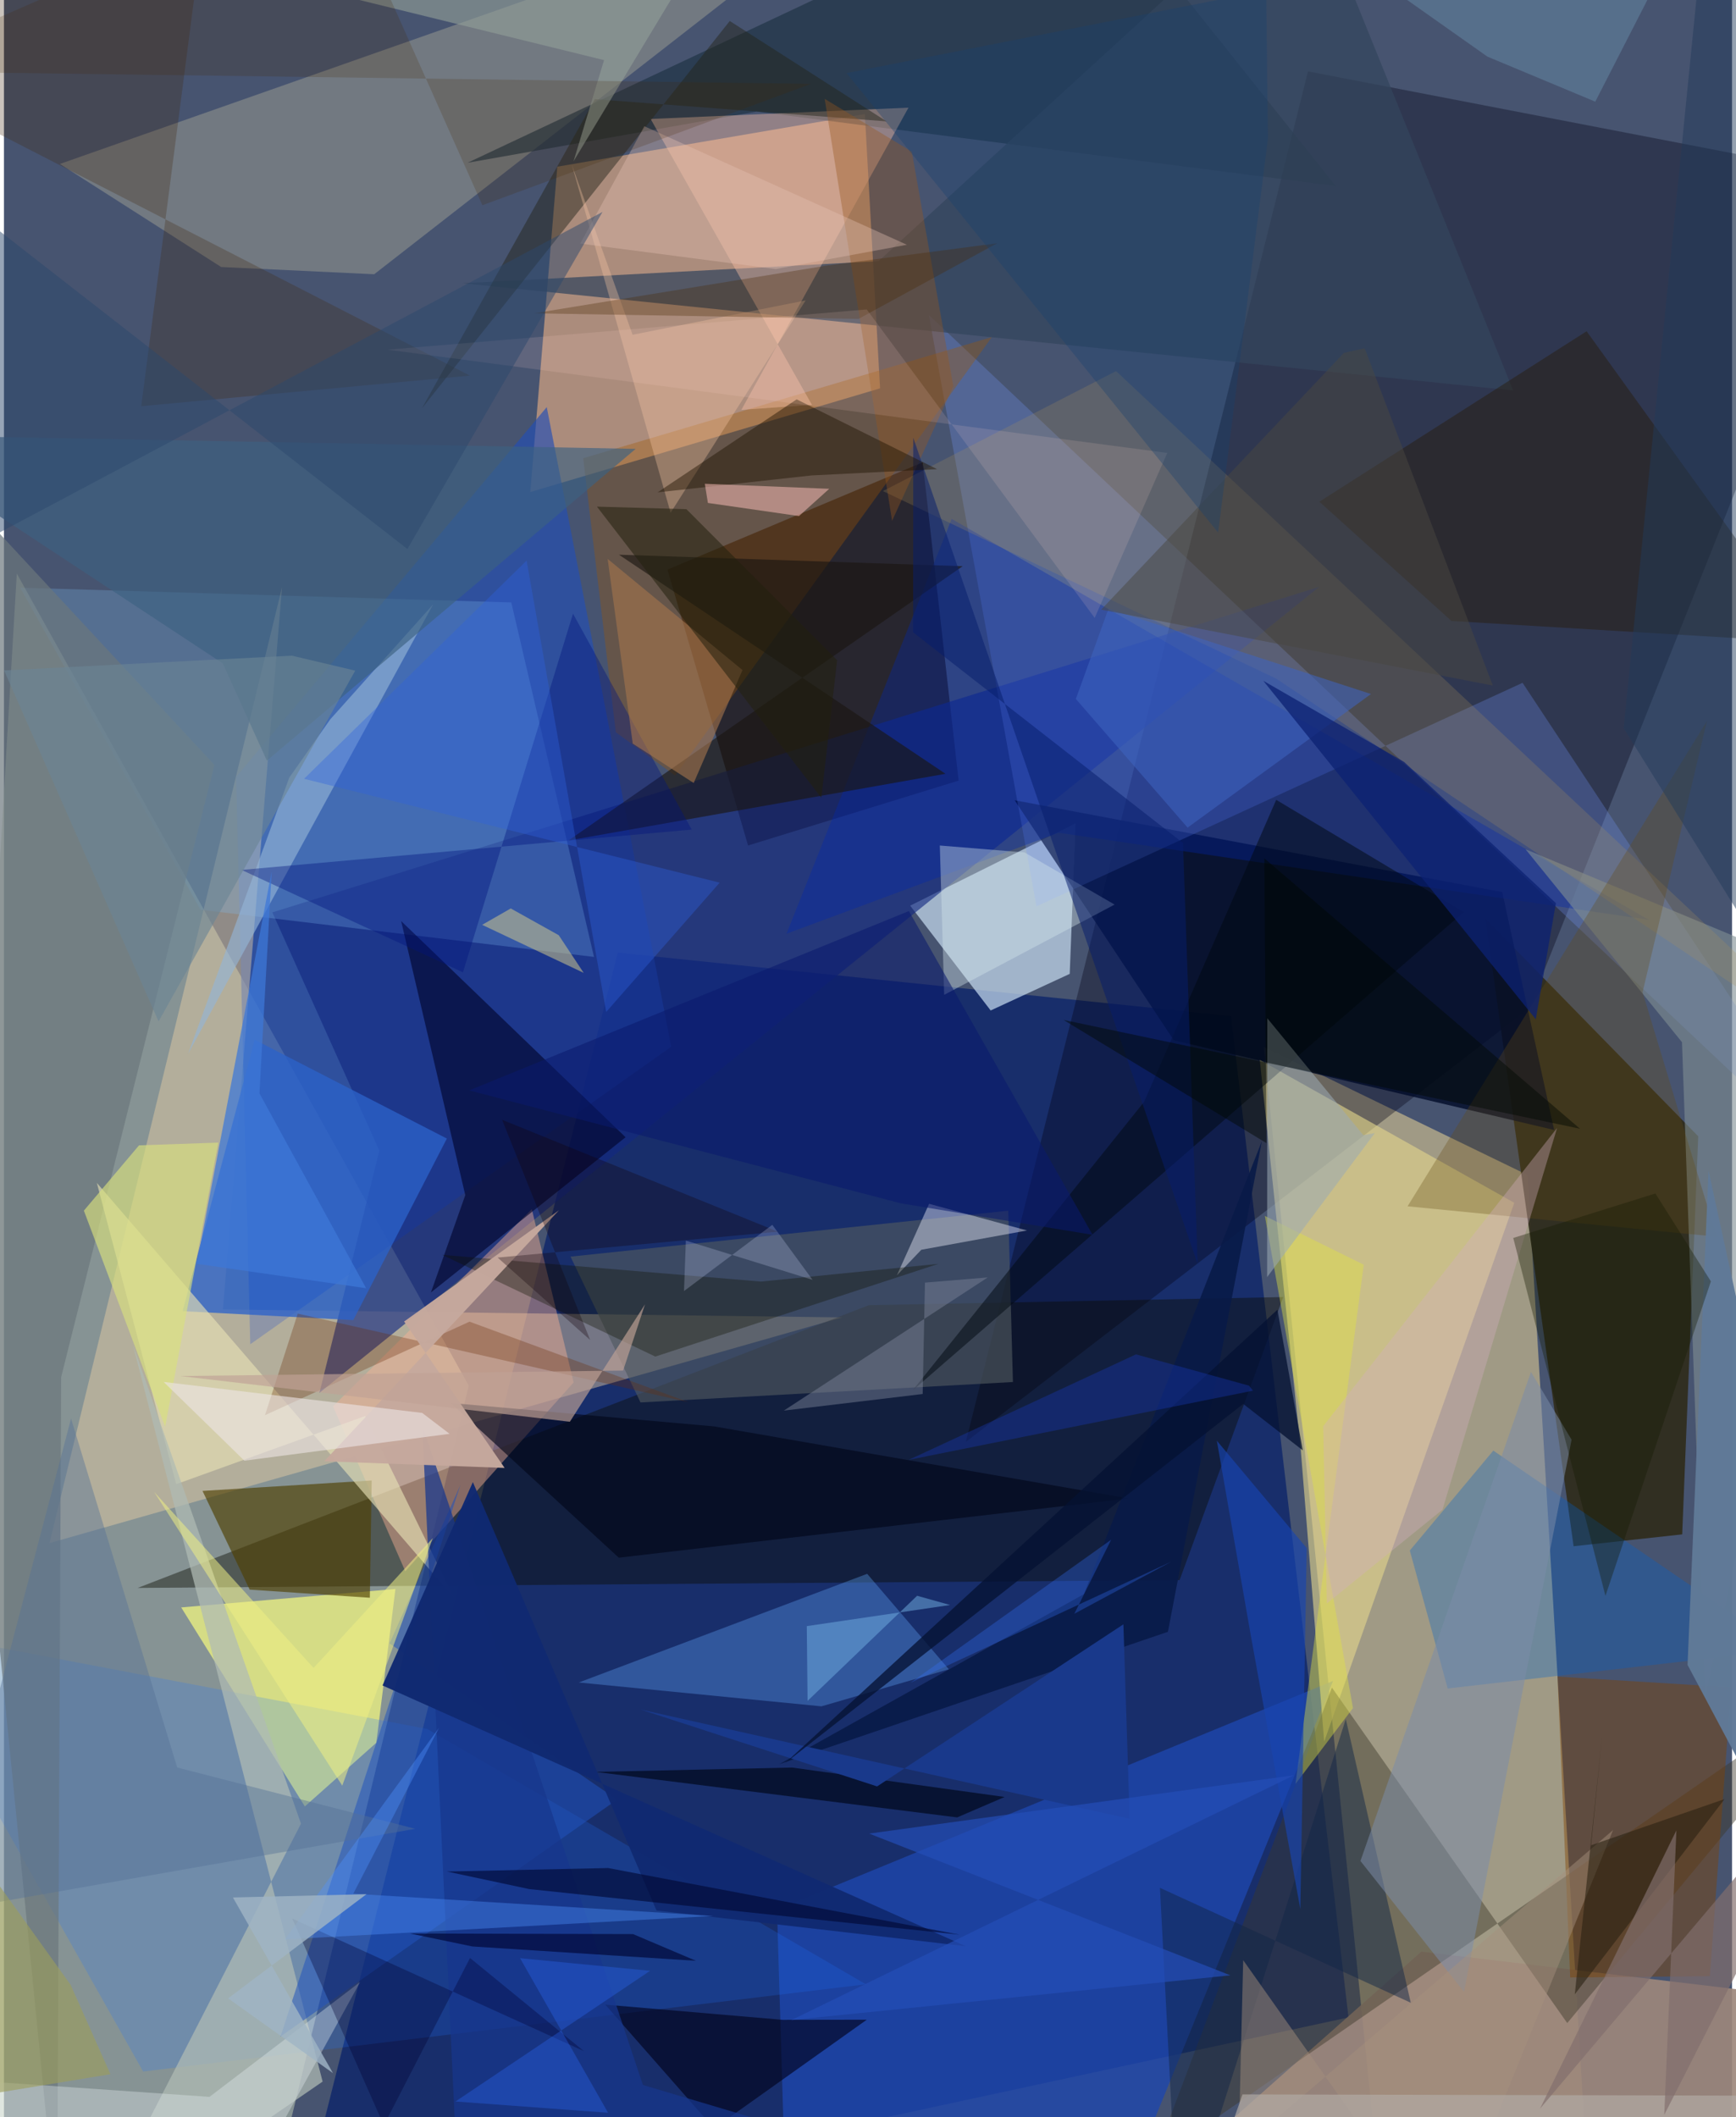 <svg xmlns="http://www.w3.org/2000/svg" width="228" height="278" viewBox="0 0 836 1024"><path fill="#475470" d="M0 0h836v1024H0z"/><path fill="#bfcab4" fill-opacity=".529" d="M-41.299 1086L6.21 277.411l218.643 392.786-92.333 381.23z"/><path fill="#12296a" fill-opacity=".878" d="M139.809 1086l157.16-625.22 296.674 30.629 56.81 484.355z"/><path fill="#e2cf96" fill-opacity=".569" d="M737.112 568.332l28.197 472.388-97.008 45.28-58.8-579.598z"/><path fill="#fbb986" fill-opacity=".553" d="M254.623 237.979l169.212-50.148-7.36-132.67L267.697 80.62z"/><path fill="#000014" fill-opacity=".341" d="M465.347 697.372l272.46-209.659L898 86.031 630.848 34.524z"/><path fill="#224db5" fill-opacity=".647" d="M262.59 196.897L112.324 375.753l6.827 274.424L322.83 506.291z"/><path fill="#2f2c1d" fill-opacity=".933" d="M716.666 444.276l102.977 105.313-7.758 192.534-52.53 5.738z"/><path fill="#160b09" fill-opacity=".624" d="M444.46 223.61l17.374 153.936-101.854 31.388-39.002-133.437z"/><path fill="#ebcfa6" fill-opacity=".443" d="M22.03 746.356l112.486-462.351-28.575 349.317 299.52 3.866z"/><path fill="#0b0a00" fill-opacity=".424" d="M64.673 768.032l504.072-3.803 50.126-136.88-200.454 3.928z"/><path fill="#c7dcf0" fill-opacity=".702" d="M515.587 471.027l2.86-72.805-80.04 39.808 38.936 50.702z"/><path fill="#122881" fill-opacity=".627" d="M129.845 441.288l506.462-157.45-483.68 389.798 28.986-117.098z"/><path fill="#1e46ad" fill-opacity=".784" d="M531.79 1086H378.845l-4.855-162.345 269.007-110.657z"/><path fill="#000b29" fill-opacity=".8" d="M749.944 546.532l-25.119-115.054-235.875-44.426 76.986 116.096z"/><path fill="#e1d48b" fill-opacity=".627" d="M638.687 842.389l91.97-260.638-123.13-69.137 19.744 187.533z"/><path fill="#7698fc" fill-opacity=".267" d="M499.513 438.354l-52.087-286.03L898 577.398 734.656 330.253z"/><path fill="#edf380" fill-opacity=".757" d="M85.748 777.455l103.639-8.924-9.245 74.383-34.578 30.793z"/><path fill="#bab79e" fill-opacity=".38" d="M179.115 132.644L428.925-62 27.063 79.294l78.008 49.848z"/><path fill="#7dbcf5" fill-opacity=".255" d="M285.447 462.83L95.121 440.006 7.833 284.237l237.6 7.153z"/><path fill="#9c877b" fill-opacity=".914" d="M525.32 1086L898 1056.532l-10.655-88.556-201.635-24.035z"/><path fill="#2174ff" fill-opacity=".208" d="M416.952 959.723l-349.63 42.203-121.24-214.822 258.687 49.128z"/><path fill="#3b3629" fill-opacity=".443" d="M756.27 978.491L642.437 816.233l-86.355 229.178 339.597-234.857z"/><path fill="#1d3041" fill-opacity=".647" d="M224.249 78.736l139.844-24.759 280.12 35.956L523.136-62z"/><path fill="#fab294" fill-opacity=".435" d="M159.19 680.206l96.181-95.344 20.224 83.763-81.45 91.328z"/><path fill="#a05700" fill-opacity=".337" d="M324.684 375.11l-28.691-20.946-15.767-132.525 197.706-58.624z"/><path fill="#00042b" fill-opacity=".62" d="M206.547 625.127l16.623-47.084-31.03-132.569 108.578 104.573z"/><path fill="#33465d" fill-opacity=".725" d="M730.13 188.864L628.707-62 423.112 126.307l-201.27 10.694z"/><path fill="#2b62ca" fill-opacity=".769" d="M86.42 634.17l34.895-131.262 92.954 47.769-45.285 87.815z"/><path fill="#4f595f" fill-opacity=".635" d="M488.11 668.438l-2.256-82.865-211.77 22.21 33.867 70.53z"/><path fill="#0026ae" fill-opacity=".345" d="M510.228 402.77l-131.645 48.843 79.881-200.648 337.35 193.95z"/><path fill="#63aafe" fill-opacity=".337" d="M457.104 807.367l-39.504-46.17-139.507 52.56 117.382 11.537z"/><path fill="#fac1a5" fill-opacity=".412" d="M356.729 198.242l34.146-2.431-78.032-138.272 124.747-5.468z"/><path fill="#814302" fill-opacity=".431" d="M751.557 810.905l6.15 145.53 67.557-.652L835.56 816.11z"/><path fill="#6b777c" fill-opacity=".694" d="M25.713 1077.036l1.947-410.918 74.152-296.154L-62 193.59z"/><path fill="#7f8d92" fill-opacity=".608" d="M823.069 820.306L898 478.161l-161.871-67.362 75.653 93.273z"/><path fill="#0060ce" fill-opacity=".314" d="M861.46 797.94l-163.018 18.72-18.33-66.724 40.395-48.324z"/><path fill="#4e3f00" fill-opacity=".639" d="M96.055 721.106l81.846-5.057-.898 56.73-58.131-3.932z"/><path fill="#e8e1b4" fill-opacity=".631" d="M217.772 772.91L44.941 572.127l38.389 145.72 91.438-32.977z"/><path fill="#b0bab4" fill-opacity=".729" d="M62.296 650.148l91.863 356.64L39.033 1086l104.662-203.948z"/><path fill="#ac935b" fill-opacity=".235" d="M615.587 328.284L898 517.327l-359.993-337.84-112.795 58.024z"/><path fill="#261802" fill-opacity=".404" d="M765.645 160.216l-129.295 82.44 63.94 57.702 173.833 10.459z"/><path fill="#1a1610" fill-opacity=".624" d="M273.108 406.504l190.693-132.657-166.28-5.549 157.975 105.964z"/><path fill="#000017" fill-opacity=".612" d="M417.415 976.858l-73.92 52.57L290.9 969.57l85.84 7.354z"/><path fill="#000619" fill-opacity=".627" d="M216.148 678.57l81.282 74.822 246.73-28.633-200.637-34.865z"/><path fill="#f3f2ff" fill-opacity=".416" d="M494.932 595.14l-51.136 9.326-11.835 12.388 15.599-34.614z"/><path fill="#2153bc" fill-opacity=".537" d="M133.77 985.007l87.06-266.765-34.305 76.62 110.1 75.548z"/><path fill="#94b4d6" fill-opacity=".631" d="M138.021 376.12L89.087 509.689l118.56-217.395-49.774 55.609z"/><path fill="#000810" fill-opacity=".506" d="M551.57 532.927L439.548 672.529 706.22 441.155l-90.74-54.31z"/><path fill="#111400" fill-opacity=".341" d="M315.096 656.128L211.95 606.91l154.292 12.94 85.802-8.571z"/><path fill="#112547" fill-opacity=".486" d="M568.233 1086l80.903-254.545 31.435 137.197-121.338-55.583z"/><path fill="#664a12" fill-opacity=".302" d="M823.868 348.706L792.715 479.9l35.8 118.248-149.485-14.702z"/><path fill="#412a0f" fill-opacity=".278" d="M99.948-62L-60.584 34.932l285.979 146.74-158.99 14.8z"/><path fill="#3d6182" fill-opacity=".651" d="M-62 210.281l367.616 6.817-178.427 150.797-21.33-47.037z"/><path fill="#6b2b07" fill-opacity=".306" d="M142.13 635.345l189.107 42.873-106.012-38.98-98.945 45.236z"/><path fill="#22241b" fill-opacity=".471" d="M285.88 47.96l-83.73 149.61L351.12 10.151l75.872 48.555z"/><path fill="#dfe342" fill-opacity=".42" d="M657.817 611.703l-33.006 251.103 27.808-36.668-42.638-238.048z"/><path fill="#7b8ca9" fill-opacity=".529" d="M706.338 963.42l52.027-267.079-19.644-32.81-82.488 236.557z"/><path fill="#d8e07e" fill-opacity=".647" d="M65.343 553.957l38.372-1.312L77.986 690.09 38.661 585.542z"/><path fill="#fecaa5" fill-opacity=".333" d="M387.834 145.298l-65.33 102.703L274.7 79.572l29.41 82.345z"/><path fill="#d7e7ee" fill-opacity=".384" d="M493.711 412.291l43.584 25.22-82.437 43.651-2.112-72.215z"/><path fill="#01147c" fill-opacity=".388" d="M332.703 401.25l-217.761 19.502 107.103 49.521 53.24-173.468z"/><path fill="#17368d" fill-opacity=".725" d="M220.535 1078.052l-18.202-388.805 106.776 319.181 195.798 58.35z"/><path fill="#e3ecee" fill-opacity=".365" d="M102.255 1086l70.048-127.358-72.874 55.542L-62 1003.007z"/><path fill="#97561e" fill-opacity=".373" d="M429.655 251.929l29.607-65.164-20.074-113.409-42.152-25.545z"/><path fill="#eeef84" fill-opacity=".541" d="M163.66 863.654l43.787-119.728-57.647 62.8-77.103-85.091z"/><path fill="#a4744c" fill-opacity=".604" d="M304.187 359.649L292.05 270.33l65.223 53.752-23.59 54.633z"/><path fill="#071d6c" fill-opacity=".522" d="M439.894 211.715l-.078 94.124 130.566 101.87 7.107 203.67z"/><path fill="#c6a99e" fill-opacity=".969" d="M154.946 706.758l87.266 3.233-48.627-70.815 74.93-53.818z"/><path fill="#081a47" fill-opacity=".898" d="M563.095 789.244l-188.113 64.068 147.446-82.294L608.52 551.99z"/><path fill="#1844b0" fill-opacity=".647" d="M586.758 696.81l16.443 94.284 23.942 132.288 3.097-174.64z"/><path fill="#00091e" fill-opacity=".718" d="M484.097 869.132l-22.982 9.885-174.962-22.02 95.13-2.095z"/><path fill="#211300" fill-opacity=".451" d="M316.227 238.128l74.483-8.178 60.724-3.029-67.945-33.766z"/><path fill="#3e64c0" fill-opacity=".553" d="M518.543 338.043l54.059 62.252 88.727-64.624-126.96-41.308z"/><path fill="#fdbeb9" fill-opacity=".514" d="M339.06 233.983l60.185 2.435-14.634 13.187-44.066-6.349z"/><path fill="#9baab3" fill-opacity=".553" d="M611.165 492.502l-.085 125.193 52.112-69.666-5.574 1.024z"/><path fill="#d7cc8b" fill-opacity=".514" d="M231.333 447.313l13.839-7.93 23.217 12.943 12.07 18.216z"/><path fill="#102a72" fill-opacity=".969" d="M465.275 941.324l-282.139-126.12 43.702-98.361 88.844 207.181z"/><path fill="#000131" fill-opacity=".337" d="M183.772 1027.966l41.703-80.956 55.105 45.066-141.11-64.115z"/><path fill="#e3c1b3" fill-opacity=".369" d="M278.813 117.79l30.99-56.73 127.01 57.319-63.466 11.75z"/><path fill="#19398b" d="M544.589 879.699l-3.039-94.067-119.143 78.392-114.418-37.19z"/><path fill="#ece5e4" fill-opacity=".604" d="M202.324 683.38l13.267 10.115-99.28 12.988-39.07-38.098z"/><path fill="#547097" fill-opacity=".427" d="M-30.43 924.824l229.406-40.298-115.153-29.65L32.46 686.104z"/><path fill="#0c2273" fill-opacity=".761" d="M609.22 329.266l131.829 163.722 9.741-56.158-73.439-68.314z"/><path fill="#a68f7c" fill-opacity=".467" d="M597.241 1040.41l181.217-155.292L697 1086l-97.49-137.921z"/><path fill="#2f62e0" fill-opacity=".373" d="M252.848 271.141l38.489 218.305 54.9-62.537-201.052-50.235z"/><path fill="#000a36" fill-opacity=".655" d="M292.28 903.499l170.02 32.24-208.246-22.071-39.78-8.479z"/><path fill="#051232" fill-opacity=".765" d="M377.768 852.888L599.524 679.03l28.795 22.441-12.252-68.012z"/><path fill="#5092ff" fill-opacity=".384" d="M210.51 835.62l-74.647 102.404 207.435-11.363-174.305-10.744z"/><path fill="#d2aebf" fill-opacity=".361" d="M638.204 689.799l113.153-144.247-55.447 184.616-55.934 45.36z"/><path fill="#b2aba5" fill-opacity=".686" d="M599.164 1012.985L573.592 1086H686.69l182.171-72.343z"/><path fill="#244eb7" fill-opacity=".698" d="M593.305 955.401l-174.737-68.56 205.478-28.2L380.978 977.02z"/><path fill="#000700" fill-opacity=".447" d="M512.57 493.291l249.888 52.653-152.72-130.803 1.012 137.741z"/><path fill="#0a1a6d" fill-opacity=".565" d="M437.781 440.635l88.844 156.589-92.632-15.182-208.932-54.655z"/><path fill="#3370f9" fill-opacity=".314" d="M535.624 744.714L438.692 813.8l126.072-58.504-46.949 25.216z"/><path fill="#1a3bc1" fill-opacity=".341" d="M604.266 672.61l-1.954-2.417-54.676-15.134-109.97 51.04z"/><path fill="#919e98" fill-opacity=".612" d="M290.308 29.075L.206-42.185 359.922-62 275.549 78.006z"/><path fill="#4a4841" fill-opacity=".494" d="M720.269 331.583l-189.456-36.726 117.446-124.21 10.028-2.186z"/><path fill="#292212" fill-opacity=".584" d="M759.921 964.585l13.236-124.843-5.355 52.742 64.588-22.337z"/><path fill="#607997" fill-opacity=".98" d="M868.836 768.654l21.011 178.442-75.374-141.857 10.145-239.015z"/><path fill="#492700" fill-opacity=".31" d="M397.765 128.498l82.723-10.842-67.078 36.588-157.021-2.71z"/><path fill="#6b8494" fill-opacity=".62" d="M.052 324.252L74.794 494.02l95.14-169.66-30.64-7.235z"/><path fill="#ffdacf" fill-opacity=".137" d="M562.77 219.077l-35.107 79.782-110.272-149.192-231.73 19.463z"/><path fill="#2d6efe" fill-opacity=".314" d="M292.262 1021.87l-42.587-74.77 62.9 6.112-94.151 63.207z"/><path fill="#72aee1" fill-opacity=".506" d="M388.767 822.658l-.383-36.163 69.321-10.215-15.946-4.467z"/><path fill="#2c496d" fill-opacity=".49" d="M-62 289.397V65.066l257.178 200.476 94.395-163.04z"/><path fill="#6587a2" fill-opacity=".529" d="M717.67 27.399l52.165 21.776 38.534-75.233L590.975-62z"/><path fill="#151a00" fill-opacity=".361" d="M825.765 619.753l-26.854-42.51-68.764 21.52 44.608 173.116z"/><path fill="#233b5a" fill-opacity=".482" d="M864.006 481.62L898 250.53 824.902-62l-41.318 414.21z"/><path fill="#7c859a" fill-opacity=".463" d="M444.452 674.235l1.106-53.877 30.38-2.512-98.657 64.413z"/><path fill="#130008" fill-opacity=".31" d="M374.393 595.715l-133.39-54.103 42.586 106.498-44.775-39.868z"/><path fill="#bfa196" fill-opacity=".663" d="M299.535 662.9L85.31 665.54l188.457 22.122 36.333-56.768z"/><path fill="#9c9e5c" fill-opacity=".616" d="M-62 1021.868l13.172-174.791 81.072 112.926 19.267 43.215z"/><path fill="#173f71" fill-opacity=".333" d="M587.38 257.607L407.62 35.357l203.012-40.02.847 71.684z"/><path fill="#000635" fill-opacity=".667" d="M196.369 935.16l107.967.289 30.445 12.927-108.164-6.936z"/><path fill="#22210d" fill-opacity=".537" d="M403.069 319.304l-7.652 66.566-108.552-140.824 43.274 1.228z"/><path fill="#a0b4c5" fill-opacity=".808" d="M159.169 1002.704l-48.404-84.963 64.618-1.594-66.93 50.39z"/><path fill="#d3dcfb" fill-opacity=".235" d="M391.175 619.02l-61.287-18.985-.9 24.407 42.714-32.039z"/><path fill="#3e78d7" fill-opacity=".737" d="M129.526 421.398L93.27 611.26l81.943 11.811-51.612-94.244z"/><path fill="#472700" fill-opacity=".192" d="M390.443 40.568L-62 34.376 159.54-62l71.913 161.28z"/><path fill="#816f6d" fill-opacity=".682" d="M743.067 1019.939l66.02-134.672-5.88 137.61L898 836.573z"/></svg>